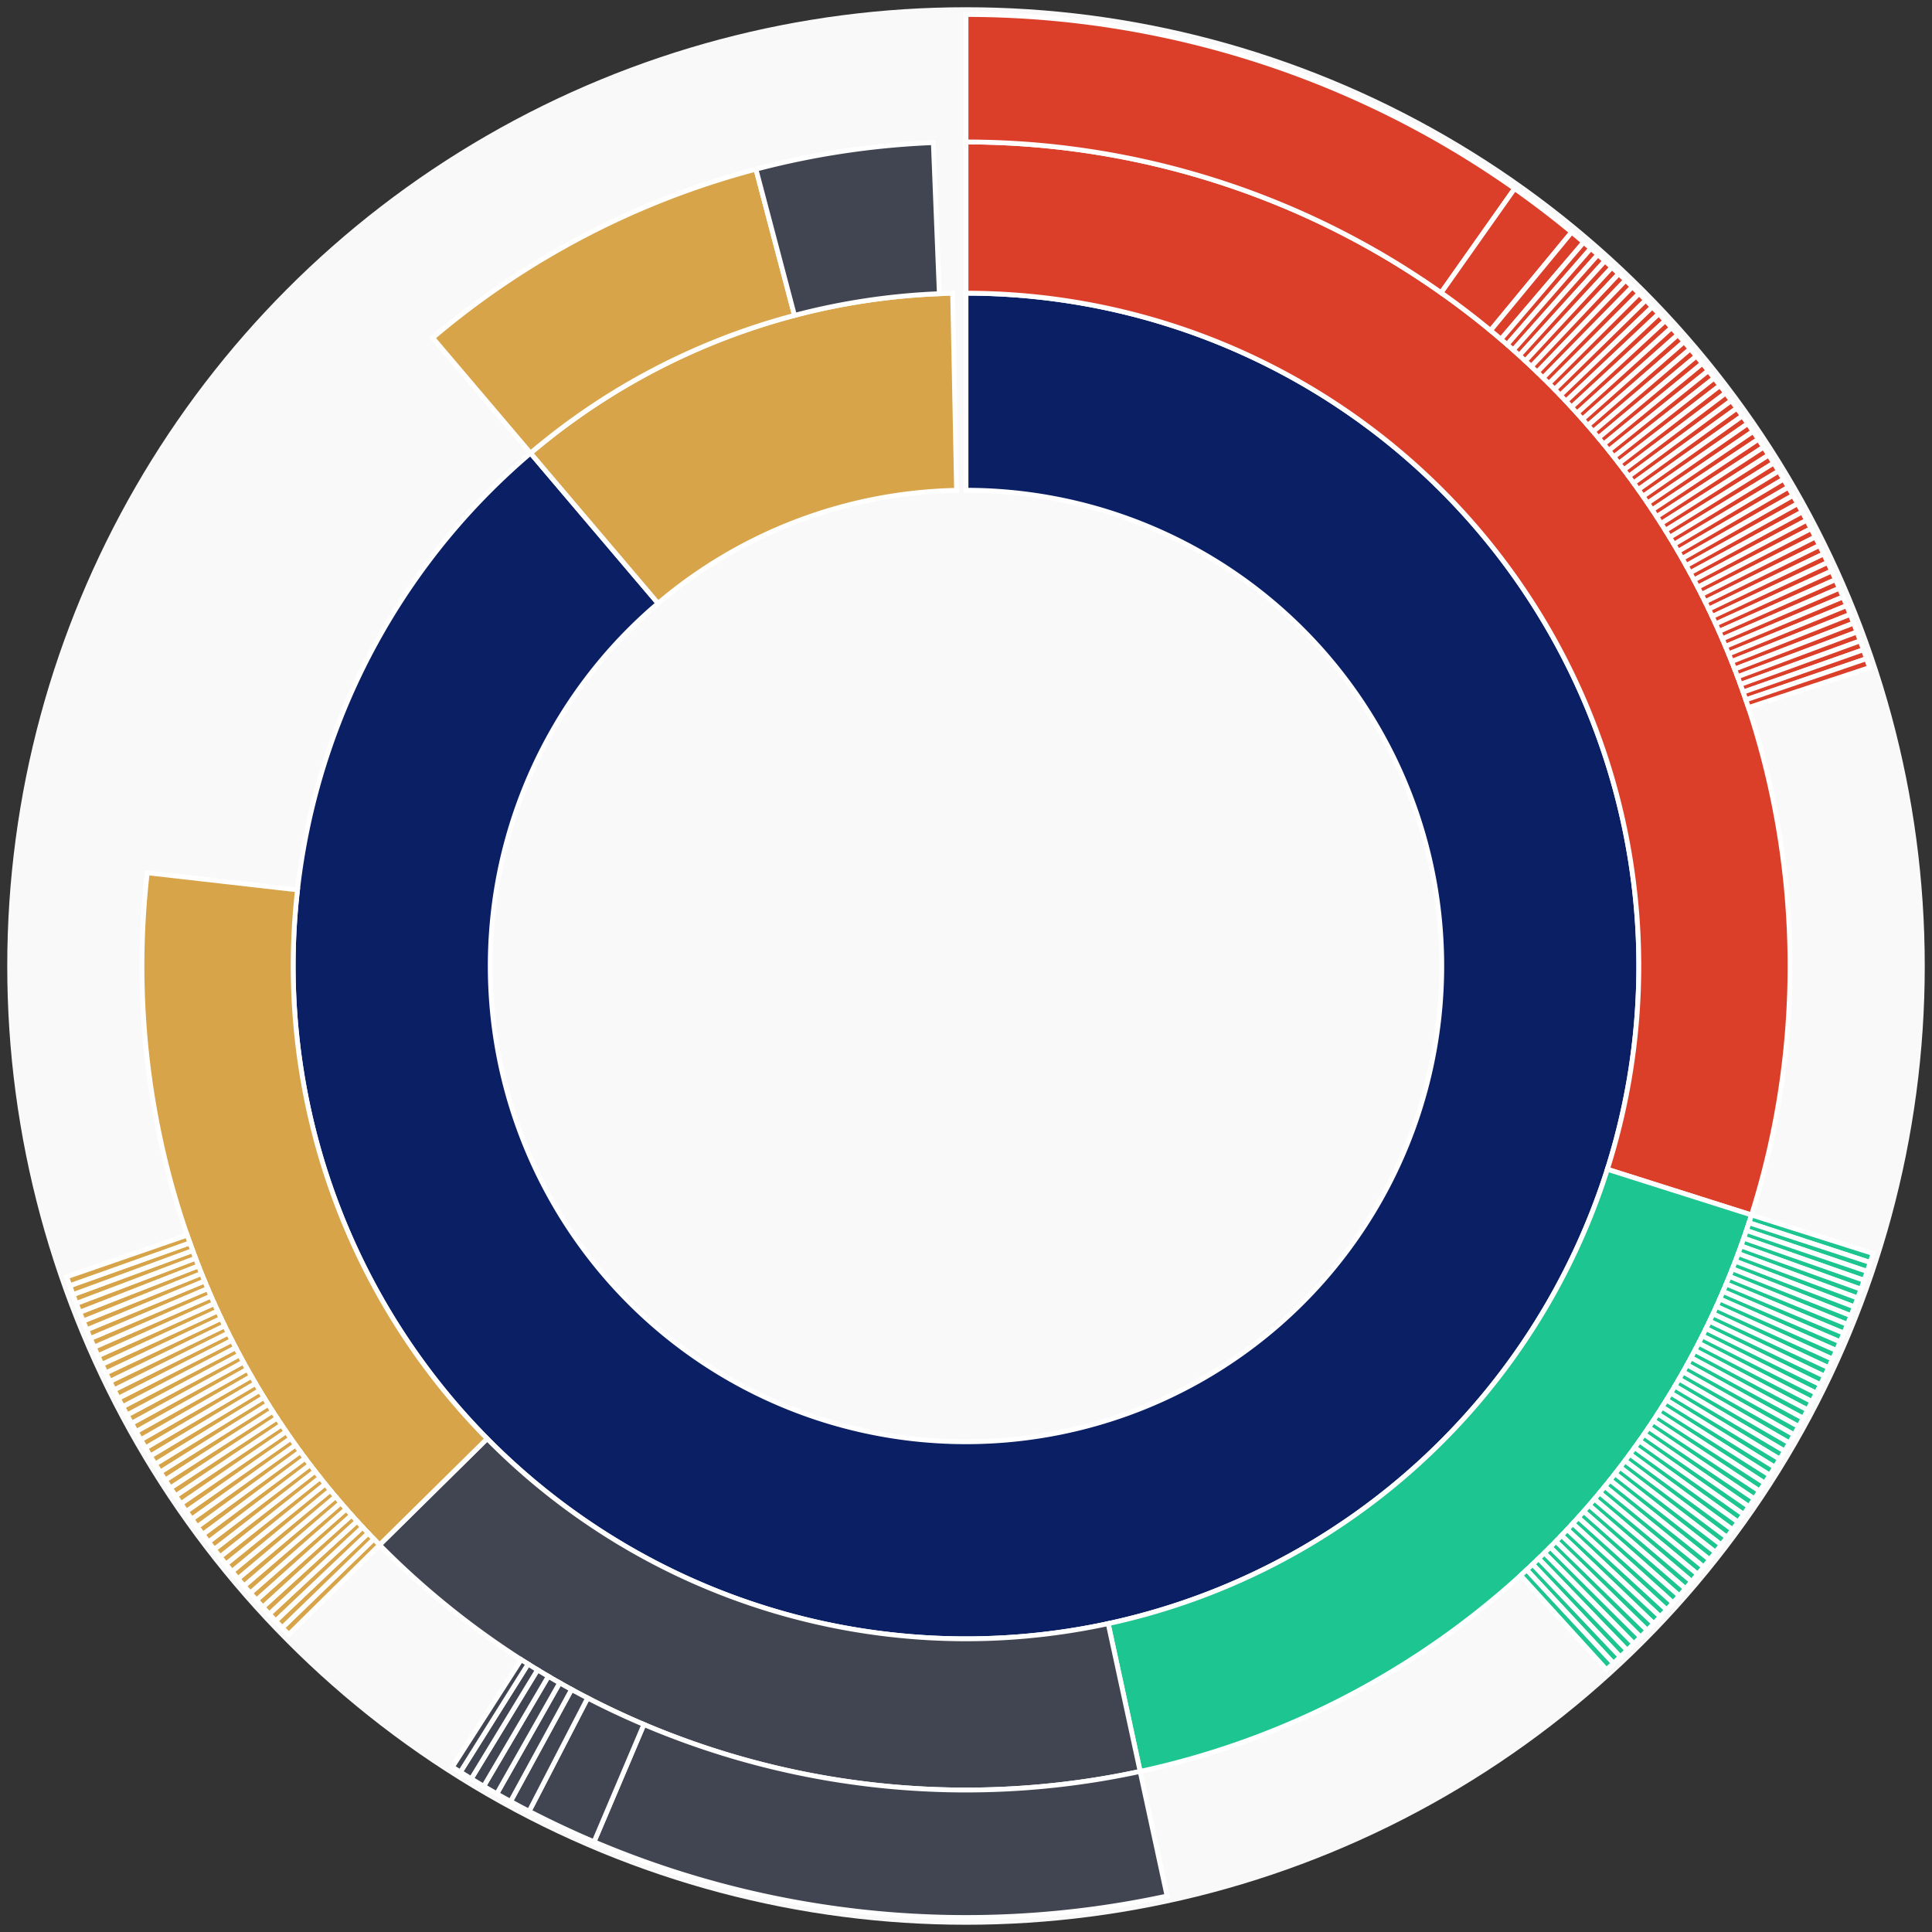 <svg xmlns="http://www.w3.org/2000/svg" width="400" height="400" id="block-7907793"><rect width="100%" height="100%" fill="#333333" stroke="none"/><g id="burst-container" transform="translate(200,200)"><circle r="197" style="fill: #f9f9f9; stroke: #f9f9f9; stroke-width: 3; opacity: 1;" id="circle-base"></circle><path display="none" d="M6.031385485800715e-15,-98.5A98.5,98.5,0,1,1,-6.031385485800715e-15,98.5A98.5,98.5,0,1,1,6.031385485800715e-15,-98.5Z" fill-rule="evenodd" id="p-type-root" style="stroke: #fff; opacity: 1;"></path><path d="M8.529667153919608e-15,-139.3A139.3,139.3,0,1,1,-90.156,-106.19L-63.75,-75.088A98.5,98.5,0,1,0,6.031385485800715e-15,-98.5Z" fill-rule="evenodd" style="fill: #0B1F65; stroke: #fff; opacity: 1;" id="p-type-data"></path><path d="M-90.156,-106.19A139.3,139.3,0,0,1,-2.762,-139.273L-1.953,-98.481A98.5,98.5,0,0,0,-63.75,-75.088Z" fill-rule="evenodd" style="fill: #D7A449; stroke: #fff; opacity: 1;" id="p-type-value"></path><path d="M1.0446666101440332e-14,-170.607A170.607,170.607,0,0,1,162.633,51.548L132.79,42.089A139.3,139.3,0,0,0,8.529667153919608e-15,-139.3Z" fill-rule="evenodd" style="fill: #DB3F29; stroke: #fff; opacity: 1;" id="p-type-functions"></path><path d="M162.633,51.548A170.607,170.607,0,0,1,36.055,166.754L29.439,136.154A139.3,139.3,0,0,0,132.79,42.089Z" fill-rule="evenodd" style="fill: #1DC690; stroke: #fff; opacity: 1;" id="p-type-logs"></path><path d="M36.055,166.754A170.607,170.607,0,0,1,-121.419,119.851L-99.138,97.858A139.3,139.3,0,0,0,29.439,136.154Z" fill-rule="evenodd" style="fill: #414552; stroke: #fff; opacity: 1;" id="p-type-ether"></path><path d="M-121.419,119.851A170.607,170.607,0,0,1,-169.511,-19.304L-138.405,-15.762A139.3,139.3,0,0,0,-99.138,97.858Z" fill-rule="evenodd" style="fill: #D7A449; stroke: #fff; opacity: 1;" id="p-type-tokenTransfers"></path><path d="M-110.418,-130.056A170.607,170.607,0,0,1,-43.492,-164.97L-35.511,-134.698A139.3,139.3,0,0,0,-90.156,-106.19Z" fill-rule="evenodd" style="fill: #D7A449; stroke: #fff; opacity: 1;" id="p-type-tokenTransfers"></path><path d="M-43.492,-164.97A170.607,170.607,0,0,1,-6.764,-170.473L-5.523,-139.191A139.3,139.3,0,0,0,-35.511,-134.698Z" fill-rule="evenodd" style="fill: #414552; stroke: #fff; opacity: 1;" id="p-type-ether"></path><path d="M1.206277097160143e-14,-197A197,197,0,0,1,113.586,-160.957L98.369,-139.393A170.607,170.607,0,0,0,1.0446666101440332e-14,-170.607Z" fill-rule="evenodd" style="fill: #DB3F29; stroke: #fff; opacity: 1;" id="p-type-functions"></path><path d="M113.586,-160.957A197,197,0,0,1,125.396,-151.937L108.596,-131.582A170.607,170.607,0,0,0,98.369,-139.393Z" fill-rule="evenodd" style="fill: #DB3F29; stroke: #fff; opacity: 1;" id="p-type-functions"></path><path d="M125.396,-151.937A197,197,0,0,1,127.889,-149.844L110.755,-129.769A170.607,170.607,0,0,0,108.596,-131.582Z" fill-rule="evenodd" style="fill: #DB3F29; stroke: #fff; opacity: 1;" id="p-type-functions"></path><path d="M127.889,-149.844A197,197,0,0,1,129.369,-148.569L112.037,-128.665A170.607,170.607,0,0,0,110.755,-129.769Z" fill-rule="evenodd" style="fill: #DB3F29; stroke: #fff; opacity: 1;" id="p-type-functions"></path><path d="M129.369,-148.569A197,197,0,0,1,130.835,-147.279L113.307,-127.547A170.607,170.607,0,0,0,112.037,-128.665Z" fill-rule="evenodd" style="fill: #DB3F29; stroke: #fff; opacity: 1;" id="p-type-functions"></path><path d="M130.835,-147.279A197,197,0,0,1,132.289,-145.975L114.566,-126.418A170.607,170.607,0,0,0,113.307,-127.547Z" fill-rule="evenodd" style="fill: #DB3F29; stroke: #fff; opacity: 1;" id="p-type-functions"></path><path d="M132.289,-145.975A197,197,0,0,1,133.73,-144.656L115.813,-125.276A170.607,170.607,0,0,0,114.566,-126.418Z" fill-rule="evenodd" style="fill: #DB3F29; stroke: #fff; opacity: 1;" id="p-type-functions"></path><path d="M133.73,-144.656A197,197,0,0,1,135.157,-143.323L117.05,-124.121A170.607,170.607,0,0,0,115.813,-125.276Z" fill-rule="evenodd" style="fill: #DB3F29; stroke: #fff; opacity: 1;" id="p-type-functions"></path><path d="M135.157,-143.323A197,197,0,0,1,136.572,-141.976L118.274,-122.955A170.607,170.607,0,0,0,117.05,-124.121Z" fill-rule="evenodd" style="fill: #DB3F29; stroke: #fff; opacity: 1;" id="p-type-functions"></path><path d="M136.572,-141.976A197,197,0,0,1,137.972,-140.615L119.488,-121.776A170.607,170.607,0,0,0,118.274,-122.955Z" fill-rule="evenodd" style="fill: #DB3F29; stroke: #fff; opacity: 1;" id="p-type-functions"></path><path d="M137.972,-140.615A197,197,0,0,1,139.36,-139.24L120.689,-120.586A170.607,170.607,0,0,0,119.488,-121.776Z" fill-rule="evenodd" style="fill: #DB3F29; stroke: #fff; opacity: 1;" id="p-type-functions"></path><path d="M139.36,-139.24A197,197,0,0,1,140.733,-137.852L121.879,-119.383A170.607,170.607,0,0,0,120.689,-120.586Z" fill-rule="evenodd" style="fill: #DB3F29; stroke: #fff; opacity: 1;" id="p-type-functions"></path><path d="M140.733,-137.852A197,197,0,0,1,142.093,-136.45L123.056,-118.169A170.607,170.607,0,0,0,121.879,-119.383Z" fill-rule="evenodd" style="fill: #DB3F29; stroke: #fff; opacity: 1;" id="p-type-functions"></path><path d="M142.093,-136.45A197,197,0,0,1,143.439,-135.034L124.222,-116.943A170.607,170.607,0,0,0,123.056,-118.169Z" fill-rule="evenodd" style="fill: #DB3F29; stroke: #fff; opacity: 1;" id="p-type-functions"></path><path d="M143.439,-135.034A197,197,0,0,1,144.771,-133.606L125.375,-115.706A170.607,170.607,0,0,0,124.222,-116.943Z" fill-rule="evenodd" style="fill: #DB3F29; stroke: #fff; opacity: 1;" id="p-type-functions"></path><path d="M144.771,-133.606A197,197,0,0,1,146.088,-132.164L126.516,-114.457A170.607,170.607,0,0,0,125.375,-115.706Z" fill-rule="evenodd" style="fill: #DB3F29; stroke: #fff; opacity: 1;" id="p-type-functions"></path><path d="M146.088,-132.164A197,197,0,0,1,147.391,-130.709L127.644,-113.197A170.607,170.607,0,0,0,126.516,-114.457Z" fill-rule="evenodd" style="fill: #DB3F29; stroke: #fff; opacity: 1;" id="p-type-functions"></path><path d="M147.391,-130.709A197,197,0,0,1,148.68,-129.241L128.76,-111.926A170.607,170.607,0,0,0,127.644,-113.197Z" fill-rule="evenodd" style="fill: #DB3F29; stroke: #fff; opacity: 1;" id="p-type-functions"></path><path d="M148.68,-129.241A197,197,0,0,1,149.954,-127.761L129.864,-110.644A170.607,170.607,0,0,0,128.76,-111.926Z" fill-rule="evenodd" style="fill: #DB3F29; stroke: #fff; opacity: 1;" id="p-type-functions"></path><path d="M149.954,-127.761A197,197,0,0,1,151.213,-126.268L130.954,-109.351A170.607,170.607,0,0,0,129.864,-110.644Z" fill-rule="evenodd" style="fill: #DB3F29; stroke: #fff; opacity: 1;" id="p-type-functions"></path><path d="M151.213,-126.268A197,197,0,0,1,152.457,-124.763L132.032,-108.048A170.607,170.607,0,0,0,130.954,-109.351Z" fill-rule="evenodd" style="fill: #DB3F29; stroke: #fff; opacity: 1;" id="p-type-functions"></path><path d="M152.457,-124.763A197,197,0,0,1,153.687,-123.245L133.097,-106.733A170.607,170.607,0,0,0,132.032,-108.048Z" fill-rule="evenodd" style="fill: #DB3F29; stroke: #fff; opacity: 1;" id="p-type-functions"></path><path d="M153.687,-123.245A197,197,0,0,1,154.901,-121.715L134.148,-105.409A170.607,170.607,0,0,0,133.097,-106.733Z" fill-rule="evenodd" style="fill: #DB3F29; stroke: #fff; opacity: 1;" id="p-type-functions"></path><path d="M154.901,-121.715A197,197,0,0,1,156.1,-120.174L135.187,-104.073A170.607,170.607,0,0,0,134.148,-105.409Z" fill-rule="evenodd" style="fill: #DB3F29; stroke: #fff; opacity: 1;" id="p-type-functions"></path><path d="M156.1,-120.174A197,197,0,0,1,157.284,-118.62L136.212,-102.728A170.607,170.607,0,0,0,135.187,-104.073Z" fill-rule="evenodd" style="fill: #DB3F29; stroke: #fff; opacity: 1;" id="p-type-functions"></path><path d="M157.284,-118.62A197,197,0,0,1,158.452,-117.055L137.224,-101.373A170.607,170.607,0,0,0,136.212,-102.728Z" fill-rule="evenodd" style="fill: #DB3F29; stroke: #fff; opacity: 1;" id="p-type-functions"></path><path d="M158.452,-117.055A197,197,0,0,1,159.605,-115.478L138.222,-100.007A170.607,170.607,0,0,0,137.224,-101.373Z" fill-rule="evenodd" style="fill: #DB3F29; stroke: #fff; opacity: 1;" id="p-type-functions"></path><path d="M159.605,-115.478A197,197,0,0,1,160.742,-113.89L139.207,-98.632A170.607,170.607,0,0,0,138.222,-100.007Z" fill-rule="evenodd" style="fill: #DB3F29; stroke: #fff; opacity: 1;" id="p-type-functions"></path><path d="M160.742,-113.89A197,197,0,0,1,161.863,-112.291L140.178,-97.247A170.607,170.607,0,0,0,139.207,-98.632Z" fill-rule="evenodd" style="fill: #DB3F29; stroke: #fff; opacity: 1;" id="p-type-functions"></path><path d="M161.863,-112.291A197,197,0,0,1,162.969,-110.681L141.135,-95.852A170.607,170.607,0,0,0,140.178,-97.247Z" fill-rule="evenodd" style="fill: #DB3F29; stroke: #fff; opacity: 1;" id="p-type-functions"></path><path d="M162.969,-110.681A197,197,0,0,1,164.058,-109.06L142.078,-94.448A170.607,170.607,0,0,0,141.135,-95.852Z" fill-rule="evenodd" style="fill: #DB3F29; stroke: #fff; opacity: 1;" id="p-type-functions"></path><path d="M164.058,-109.06A197,197,0,0,1,165.131,-107.428L143.008,-93.035A170.607,170.607,0,0,0,142.078,-94.448Z" fill-rule="evenodd" style="fill: #DB3F29; stroke: #fff; opacity: 1;" id="p-type-functions"></path><path d="M165.131,-107.428A197,197,0,0,1,166.188,-105.785L143.923,-91.613A170.607,170.607,0,0,0,143.008,-93.035Z" fill-rule="evenodd" style="fill: #DB3F29; stroke: #fff; opacity: 1;" id="p-type-functions"></path><path d="M166.188,-105.785A197,197,0,0,1,167.229,-104.133L144.824,-90.181A170.607,170.607,0,0,0,143.923,-91.613Z" fill-rule="evenodd" style="fill: #DB3F29; stroke: #fff; opacity: 1;" id="p-type-functions"></path><path d="M167.229,-104.133A197,197,0,0,1,168.253,-102.469L145.711,-88.741A170.607,170.607,0,0,0,144.824,-90.181Z" fill-rule="evenodd" style="fill: #DB3F29; stroke: #fff; opacity: 1;" id="p-type-functions"></path><path d="M168.253,-102.469A197,197,0,0,1,169.26,-100.796L146.584,-87.292A170.607,170.607,0,0,0,145.711,-88.741Z" fill-rule="evenodd" style="fill: #DB3F29; stroke: #fff; opacity: 1;" id="p-type-functions"></path><path d="M169.26,-100.796A197,197,0,0,1,170.251,-99.113L147.442,-85.835A170.607,170.607,0,0,0,146.584,-87.292Z" fill-rule="evenodd" style="fill: #DB3F29; stroke: #fff; opacity: 1;" id="p-type-functions"></path><path d="M170.251,-99.113A197,197,0,0,1,171.226,-97.421L148.286,-84.369A170.607,170.607,0,0,0,147.442,-85.835Z" fill-rule="evenodd" style="fill: #DB3F29; stroke: #fff; opacity: 1;" id="p-type-functions"></path><path d="M171.226,-97.421A197,197,0,0,1,172.183,-95.718L149.115,-82.894A170.607,170.607,0,0,0,148.286,-84.369Z" fill-rule="evenodd" style="fill: #DB3F29; stroke: #fff; opacity: 1;" id="p-type-functions"></path><path d="M172.183,-95.718A197,197,0,0,1,173.124,-94.006L149.929,-81.412A170.607,170.607,0,0,0,149.115,-82.894Z" fill-rule="evenodd" style="fill: #DB3F29; stroke: #fff; opacity: 1;" id="p-type-functions"></path><path d="M173.124,-94.006A197,197,0,0,1,174.047,-92.285L150.729,-79.922A170.607,170.607,0,0,0,149.929,-81.412Z" fill-rule="evenodd" style="fill: #DB3F29; stroke: #fff; opacity: 1;" id="p-type-functions"></path><path d="M174.047,-92.285A197,197,0,0,1,174.953,-90.555L151.514,-78.423A170.607,170.607,0,0,0,150.729,-79.922Z" fill-rule="evenodd" style="fill: #DB3F29; stroke: #fff; opacity: 1;" id="p-type-functions"></path><path d="M174.953,-90.555A197,197,0,0,1,175.843,-88.816L152.284,-76.917A170.607,170.607,0,0,0,151.514,-78.423Z" fill-rule="evenodd" style="fill: #DB3F29; stroke: #fff; opacity: 1;" id="p-type-functions"></path><path d="M175.843,-88.816A197,197,0,0,1,176.715,-87.069L153.039,-75.404A170.607,170.607,0,0,0,152.284,-76.917Z" fill-rule="evenodd" style="fill: #DB3F29; stroke: #fff; opacity: 1;" id="p-type-functions"></path><path d="M176.715,-87.069A197,197,0,0,1,177.569,-85.312L153.779,-73.883A170.607,170.607,0,0,0,153.039,-75.404Z" fill-rule="evenodd" style="fill: #DB3F29; stroke: #fff; opacity: 1;" id="p-type-functions"></path><path d="M177.569,-85.312A197,197,0,0,1,178.406,-83.548L154.504,-72.355A170.607,170.607,0,0,0,153.779,-73.883Z" fill-rule="evenodd" style="fill: #DB3F29; stroke: #fff; opacity: 1;" id="p-type-functions"></path><path d="M178.406,-83.548A197,197,0,0,1,179.226,-81.775L155.214,-70.819A170.607,170.607,0,0,0,154.504,-72.355Z" fill-rule="evenodd" style="fill: #DB3F29; stroke: #fff; opacity: 1;" id="p-type-functions"></path><path d="M179.226,-81.775A197,197,0,0,1,180.028,-79.994L155.909,-69.277A170.607,170.607,0,0,0,155.214,-70.819Z" fill-rule="evenodd" style="fill: #DB3F29; stroke: #fff; opacity: 1;" id="p-type-functions"></path><path d="M180.028,-79.994A197,197,0,0,1,180.812,-78.205L156.588,-67.728A170.607,170.607,0,0,0,155.909,-69.277Z" fill-rule="evenodd" style="fill: #DB3F29; stroke: #fff; opacity: 1;" id="p-type-functions"></path><path d="M180.812,-78.205A197,197,0,0,1,181.578,-76.409L157.251,-66.172A170.607,170.607,0,0,0,156.588,-67.728Z" fill-rule="evenodd" style="fill: #DB3F29; stroke: #fff; opacity: 1;" id="p-type-functions"></path><path d="M181.578,-76.409A197,197,0,0,1,182.327,-74.605L157.9,-64.61A170.607,170.607,0,0,0,157.251,-66.172Z" fill-rule="evenodd" style="fill: #DB3F29; stroke: #fff; opacity: 1;" id="p-type-functions"></path><path d="M182.327,-74.605A197,197,0,0,1,183.058,-72.794L158.533,-63.041A170.607,170.607,0,0,0,157.9,-64.61Z" fill-rule="evenodd" style="fill: #DB3F29; stroke: #fff; opacity: 1;" id="p-type-functions"></path><path d="M183.058,-72.794A197,197,0,0,1,183.77,-70.975L159.15,-61.466A170.607,170.607,0,0,0,158.533,-63.041Z" fill-rule="evenodd" style="fill: #DB3F29; stroke: #fff; opacity: 1;" id="p-type-functions"></path><path d="M183.77,-70.975A197,197,0,0,1,184.465,-69.15L159.751,-59.885A170.607,170.607,0,0,0,159.15,-61.466Z" fill-rule="evenodd" style="fill: #DB3F29; stroke: #fff; opacity: 1;" id="p-type-functions"></path><path d="M184.465,-69.15A197,197,0,0,1,185.141,-67.318L160.337,-58.299A170.607,170.607,0,0,0,159.751,-59.885Z" fill-rule="evenodd" style="fill: #DB3F29; stroke: #fff; opacity: 1;" id="p-type-functions"></path><path d="M185.141,-67.318A197,197,0,0,1,185.8,-65.479L160.907,-56.706A170.607,170.607,0,0,0,160.337,-58.299Z" fill-rule="evenodd" style="fill: #DB3F29; stroke: #fff; opacity: 1;" id="p-type-functions"></path><path d="M185.8,-65.479A197,197,0,0,1,186.44,-63.633L161.462,-55.108A170.607,170.607,0,0,0,160.907,-56.706Z" fill-rule="evenodd" style="fill: #DB3F29; stroke: #fff; opacity: 1;" id="p-type-functions"></path><path d="M186.44,-63.633A197,197,0,0,1,187.061,-61.782L162,-53.505A170.607,170.607,0,0,0,161.462,-55.108Z" fill-rule="evenodd" style="fill: #DB3F29; stroke: #fff; opacity: 1;" id="p-type-functions"></path><path d="M187.793,59.522A197,197,0,0,1,187.193,61.381L162.114,53.158A170.607,170.607,0,0,0,162.633,51.548Z" fill-rule="evenodd" style="fill: #1DC690; stroke: #fff; opacity: 1;" id="p-type-logs"></path><path d="M187.193,61.381A197,197,0,0,1,186.576,63.234L161.579,54.762A170.607,170.607,0,0,0,162.114,53.158Z" fill-rule="evenodd" style="fill: #1DC690; stroke: #fff; opacity: 1;" id="p-type-logs"></path><path d="M186.576,63.234A197,197,0,0,1,185.94,65.081L161.028,56.361A170.607,170.607,0,0,0,161.579,54.762Z" fill-rule="evenodd" style="fill: #1DC690; stroke: #fff; opacity: 1;" id="p-type-logs"></path><path d="M185.94,65.081A197,197,0,0,1,185.285,66.921L160.462,57.955A170.607,170.607,0,0,0,161.028,56.361Z" fill-rule="evenodd" style="fill: #1DC690; stroke: #fff; opacity: 1;" id="p-type-logs"></path><path d="M185.285,66.921A197,197,0,0,1,184.613,68.754L159.879,59.543A170.607,170.607,0,0,0,160.462,57.955Z" fill-rule="evenodd" style="fill: #1DC690; stroke: #fff; opacity: 1;" id="p-type-logs"></path><path d="M184.613,68.754A197,197,0,0,1,183.922,70.581L159.281,61.125A170.607,170.607,0,0,0,159.879,59.543Z" fill-rule="evenodd" style="fill: #1DC690; stroke: #fff; opacity: 1;" id="p-type-logs"></path><path d="M183.922,70.581A197,197,0,0,1,183.213,72.401L158.667,62.701A170.607,170.607,0,0,0,159.281,61.125Z" fill-rule="evenodd" style="fill: #1DC690; stroke: #fff; opacity: 1;" id="p-type-logs"></path><path d="M183.213,72.401A197,197,0,0,1,182.486,74.214L158.038,64.271A170.607,170.607,0,0,0,158.667,62.701Z" fill-rule="evenodd" style="fill: #1DC690; stroke: #fff; opacity: 1;" id="p-type-logs"></path><path d="M182.486,74.214A197,197,0,0,1,181.742,76.02L157.393,65.835A170.607,170.607,0,0,0,158.038,64.271Z" fill-rule="evenodd" style="fill: #1DC690; stroke: #fff; opacity: 1;" id="p-type-logs"></path><path d="M181.742,76.02A197,197,0,0,1,180.979,77.818L156.732,67.392A170.607,170.607,0,0,0,157.393,65.835Z" fill-rule="evenodd" style="fill: #1DC690; stroke: #fff; opacity: 1;" id="p-type-logs"></path><path d="M180.979,77.818A197,197,0,0,1,180.199,79.608L156.057,68.943A170.607,170.607,0,0,0,156.732,67.392Z" fill-rule="evenodd" style="fill: #1DC690; stroke: #fff; opacity: 1;" id="p-type-logs"></path><path d="M180.199,79.608A197,197,0,0,1,179.4,81.391L155.365,70.486A170.607,170.607,0,0,0,156.057,68.943Z" fill-rule="evenodd" style="fill: #1DC690; stroke: #fff; opacity: 1;" id="p-type-logs"></path><path d="M179.4,81.391A197,197,0,0,1,178.585,83.165L154.659,72.023A170.607,170.607,0,0,0,155.365,70.486Z" fill-rule="evenodd" style="fill: #1DC690; stroke: #fff; opacity: 1;" id="p-type-logs"></path><path d="M178.585,83.165A197,197,0,0,1,177.751,84.932L153.937,73.553A170.607,170.607,0,0,0,154.659,72.023Z" fill-rule="evenodd" style="fill: #1DC690; stroke: #fff; opacity: 1;" id="p-type-logs"></path><path d="M177.751,84.932A197,197,0,0,1,176.901,86.69L153.201,75.076A170.607,170.607,0,0,0,153.937,73.553Z" fill-rule="evenodd" style="fill: #1DC690; stroke: #fff; opacity: 1;" id="p-type-logs"></path><path d="M176.901,86.69A197,197,0,0,1,176.033,88.439L152.449,76.591A170.607,170.607,0,0,0,153.201,75.076Z" fill-rule="evenodd" style="fill: #1DC690; stroke: #fff; opacity: 1;" id="p-type-logs"></path><path d="M176.033,88.439A197,197,0,0,1,175.147,90.18L151.682,78.098A170.607,170.607,0,0,0,152.449,76.591Z" fill-rule="evenodd" style="fill: #1DC690; stroke: #fff; opacity: 1;" id="p-type-logs"></path><path d="M175.147,90.18A197,197,0,0,1,174.244,91.912L150.9,79.598A170.607,170.607,0,0,0,151.682,78.098Z" fill-rule="evenodd" style="fill: #1DC690; stroke: #fff; opacity: 1;" id="p-type-logs"></path><path d="M174.244,91.912A197,197,0,0,1,173.325,93.635L150.104,81.091A170.607,170.607,0,0,0,150.9,79.598Z" fill-rule="evenodd" style="fill: #1DC690; stroke: #fff; opacity: 1;" id="p-type-logs"></path><path d="M173.325,93.635A197,197,0,0,1,172.388,95.349L149.292,82.575A170.607,170.607,0,0,0,150.104,81.091Z" fill-rule="evenodd" style="fill: #1DC690; stroke: #fff; opacity: 1;" id="p-type-logs"></path><path d="M172.388,95.349A197,197,0,0,1,171.434,97.053L148.466,84.051A170.607,170.607,0,0,0,149.292,82.575Z" fill-rule="evenodd" style="fill: #1DC690; stroke: #fff; opacity: 1;" id="p-type-logs"></path><path d="M171.434,97.053A197,197,0,0,1,170.463,98.748L147.626,85.519A170.607,170.607,0,0,0,148.466,84.051Z" fill-rule="evenodd" style="fill: #1DC690; stroke: #fff; opacity: 1;" id="p-type-logs"></path><path d="M170.463,98.748A197,197,0,0,1,169.476,100.433L146.771,86.978A170.607,170.607,0,0,0,147.626,85.519Z" fill-rule="evenodd" style="fill: #1DC690; stroke: #fff; opacity: 1;" id="p-type-logs"></path><path d="M169.476,100.433A197,197,0,0,1,168.472,102.109L145.901,88.429A170.607,170.607,0,0,0,146.771,86.978Z" fill-rule="evenodd" style="fill: #1DC690; stroke: #fff; opacity: 1;" id="p-type-logs"></path><path d="M168.472,102.109A197,197,0,0,1,167.451,103.774L145.017,89.871A170.607,170.607,0,0,0,145.901,88.429Z" fill-rule="evenodd" style="fill: #1DC690; stroke: #fff; opacity: 1;" id="p-type-logs"></path><path d="M167.451,103.774A197,197,0,0,1,166.414,105.429L144.119,91.304A170.607,170.607,0,0,0,145.017,89.871Z" fill-rule="evenodd" style="fill: #1DC690; stroke: #fff; opacity: 1;" id="p-type-logs"></path><path d="M166.414,105.429A197,197,0,0,1,165.361,107.074L143.207,92.729A170.607,170.607,0,0,0,144.119,91.304Z" fill-rule="evenodd" style="fill: #1DC690; stroke: #fff; opacity: 1;" id="p-type-logs"></path><path d="M165.361,107.074A197,197,0,0,1,164.291,108.708L142.28,94.144A170.607,170.607,0,0,0,143.207,92.729Z" fill-rule="evenodd" style="fill: #1DC690; stroke: #fff; opacity: 1;" id="p-type-logs"></path><path d="M164.291,108.708A197,197,0,0,1,163.205,110.331L141.34,95.55A170.607,170.607,0,0,0,142.28,94.144Z" fill-rule="evenodd" style="fill: #1DC690; stroke: #fff; opacity: 1;" id="p-type-logs"></path><path d="M163.205,110.331A197,197,0,0,1,162.104,111.944L140.386,96.946A170.607,170.607,0,0,0,141.34,95.55Z" fill-rule="evenodd" style="fill: #1DC690; stroke: #fff; opacity: 1;" id="p-type-logs"></path><path d="M162.104,111.944A197,197,0,0,1,160.986,113.546L139.418,98.333A170.607,170.607,0,0,0,140.386,96.946Z" fill-rule="evenodd" style="fill: #1DC690; stroke: #fff; opacity: 1;" id="p-type-logs"></path><path d="M160.986,113.546A197,197,0,0,1,159.852,115.136L138.436,99.711A170.607,170.607,0,0,0,139.418,98.333Z" fill-rule="evenodd" style="fill: #1DC690; stroke: #fff; opacity: 1;" id="p-type-logs"></path><path d="M159.852,115.136A197,197,0,0,1,158.703,116.715L137.441,101.078A170.607,170.607,0,0,0,138.436,99.711Z" fill-rule="evenodd" style="fill: #1DC690; stroke: #fff; opacity: 1;" id="p-type-logs"></path><path d="M158.703,116.715A197,197,0,0,1,157.538,118.283L136.432,102.436A170.607,170.607,0,0,0,137.441,101.078Z" fill-rule="evenodd" style="fill: #1DC690; stroke: #fff; opacity: 1;" id="p-type-logs"></path><path d="M157.538,118.283A197,197,0,0,1,156.357,119.839L135.409,103.784A170.607,170.607,0,0,0,136.432,102.436Z" fill-rule="evenodd" style="fill: #1DC690; stroke: #fff; opacity: 1;" id="p-type-logs"></path><path d="M156.357,119.839A197,197,0,0,1,155.162,121.383L134.374,105.121A170.607,170.607,0,0,0,135.409,103.784Z" fill-rule="evenodd" style="fill: #1DC690; stroke: #fff; opacity: 1;" id="p-type-logs"></path><path d="M155.162,121.383A197,197,0,0,1,153.951,122.915L133.325,106.448A170.607,170.607,0,0,0,134.374,105.121Z" fill-rule="evenodd" style="fill: #1DC690; stroke: #fff; opacity: 1;" id="p-type-logs"></path><path d="M153.951,122.915A197,197,0,0,1,152.724,124.436L132.263,107.765A170.607,170.607,0,0,0,133.325,106.448Z" fill-rule="evenodd" style="fill: #1DC690; stroke: #fff; opacity: 1;" id="p-type-logs"></path><path d="M152.724,124.436A197,197,0,0,1,151.483,125.944L131.188,109.07A170.607,170.607,0,0,0,132.263,107.765Z" fill-rule="evenodd" style="fill: #1DC690; stroke: #fff; opacity: 1;" id="p-type-logs"></path><path d="M151.483,125.944A197,197,0,0,1,150.227,127.439L130.101,110.366A170.607,170.607,0,0,0,131.188,109.07Z" fill-rule="evenodd" style="fill: #1DC690; stroke: #fff; opacity: 1;" id="p-type-logs"></path><path d="M150.227,127.439A197,197,0,0,1,148.956,128.923L129,111.65A170.607,170.607,0,0,0,130.101,110.366Z" fill-rule="evenodd" style="fill: #1DC690; stroke: #fff; opacity: 1;" id="p-type-logs"></path><path d="M148.956,128.923A197,197,0,0,1,147.671,130.393L127.887,112.924A170.607,170.607,0,0,0,129,111.65Z" fill-rule="evenodd" style="fill: #1DC690; stroke: #fff; opacity: 1;" id="p-type-logs"></path><path d="M147.671,130.393A197,197,0,0,1,146.371,131.851L126.761,114.186A170.607,170.607,0,0,0,127.887,112.924Z" fill-rule="evenodd" style="fill: #1DC690; stroke: #fff; opacity: 1;" id="p-type-logs"></path><path d="M146.371,131.851A197,197,0,0,1,145.056,133.295L125.623,115.437A170.607,170.607,0,0,0,126.761,114.186Z" fill-rule="evenodd" style="fill: #1DC690; stroke: #fff; opacity: 1;" id="p-type-logs"></path><path d="M145.056,133.295A197,197,0,0,1,143.728,134.727L124.472,116.677A170.607,170.607,0,0,0,125.623,115.437Z" fill-rule="evenodd" style="fill: #1DC690; stroke: #fff; opacity: 1;" id="p-type-logs"></path><path d="M143.728,134.727A197,197,0,0,1,142.385,136.145L123.309,117.905A170.607,170.607,0,0,0,124.472,116.677Z" fill-rule="evenodd" style="fill: #1DC690; stroke: #fff; opacity: 1;" id="p-type-logs"></path><path d="M142.385,136.145A197,197,0,0,1,141.028,137.55L122.134,119.122A170.607,170.607,0,0,0,123.309,117.905Z" fill-rule="evenodd" style="fill: #1DC690; stroke: #fff; opacity: 1;" id="p-type-logs"></path><path d="M141.028,137.55A197,197,0,0,1,139.658,138.941L120.947,120.327A170.607,170.607,0,0,0,122.134,119.122Z" fill-rule="evenodd" style="fill: #1DC690; stroke: #fff; opacity: 1;" id="p-type-logs"></path><path d="M139.658,138.941A197,197,0,0,1,138.273,140.319L119.748,121.52A170.607,170.607,0,0,0,120.947,120.327Z" fill-rule="evenodd" style="fill: #1DC690; stroke: #fff; opacity: 1;" id="p-type-logs"></path><path d="M138.273,140.319A197,197,0,0,1,136.875,141.683L118.538,122.701A170.607,170.607,0,0,0,119.748,121.52Z" fill-rule="evenodd" style="fill: #1DC690; stroke: #fff; opacity: 1;" id="p-type-logs"></path><path d="M136.875,141.683A197,197,0,0,1,135.464,143.033L117.315,123.87A170.607,170.607,0,0,0,118.538,122.701Z" fill-rule="evenodd" style="fill: #1DC690; stroke: #fff; opacity: 1;" id="p-type-logs"></path><path d="M135.464,143.033A197,197,0,0,1,134.039,144.369L116.081,125.027A170.607,170.607,0,0,0,117.315,123.87Z" fill-rule="evenodd" style="fill: #1DC690; stroke: #fff; opacity: 1;" id="p-type-logs"></path><path d="M134.039,144.369A197,197,0,0,1,132.601,145.691L114.836,126.172A170.607,170.607,0,0,0,116.081,125.027Z" fill-rule="evenodd" style="fill: #1DC690; stroke: #fff; opacity: 1;" id="p-type-logs"></path><path d="M41.633,192.551A197,197,0,0,1,-77.005,181.326L-66.689,157.033A170.607,170.607,0,0,0,36.055,166.754Z" fill-rule="evenodd" style="fill: #414552; stroke: #fff; opacity: 1;" id="p-type-ether"></path><path d="M-77.005,181.326A197,197,0,0,1,-90.454,175.006L-78.336,151.56A170.607,170.607,0,0,0,-66.689,157.033Z" fill-rule="evenodd" style="fill: #414552; stroke: #fff; opacity: 1;" id="p-type-ether"></path><path d="M-90.454,175.006A197,197,0,0,1,-94.3,172.964L-81.666,149.791A170.607,170.607,0,0,0,-78.336,151.56Z" fill-rule="evenodd" style="fill: #414552; stroke: #fff; opacity: 1;" id="p-type-ether"></path><path d="M-94.3,172.964A197,197,0,0,1,-97.145,171.382L-84.13,148.421A170.607,170.607,0,0,0,-81.666,149.791Z" fill-rule="evenodd" style="fill: #414552; stroke: #fff; opacity: 1;" id="p-type-ether"></path><path d="M-97.145,171.382A197,197,0,0,1,-99.855,169.818L-86.477,147.066A170.607,170.607,0,0,0,-84.13,148.421Z" fill-rule="evenodd" style="fill: #414552; stroke: #fff; opacity: 1;" id="p-type-ether"></path><path d="M-99.855,169.818A197,197,0,0,1,-102.431,168.276L-88.708,145.732A170.607,170.607,0,0,0,-86.477,147.066Z" fill-rule="evenodd" style="fill: #414552; stroke: #fff; opacity: 1;" id="p-type-ether"></path><path d="M-102.431,168.276A197,197,0,0,1,-104.692,166.879L-90.666,144.521A170.607,170.607,0,0,0,-88.708,145.732Z" fill-rule="evenodd" style="fill: #414552; stroke: #fff; opacity: 1;" id="p-type-ether"></path><path d="M-104.692,166.879A197,197,0,0,1,-106.342,165.833L-92.095,143.615A170.607,170.607,0,0,0,-90.666,144.521Z" fill-rule="evenodd" style="fill: #414552; stroke: #fff; opacity: 1;" id="p-type-ether"></path><path d="M-140.202,138.392A197,197,0,0,1,-141.568,136.995L-122.601,118.641A170.607,170.607,0,0,0,-121.419,119.851Z" fill-rule="evenodd" style="fill: #D7A449; stroke: #fff; opacity: 1;" id="p-type-tokenTransfers"></path><path d="M-141.568,136.995A197,197,0,0,1,-142.919,135.585L-123.771,117.42A170.607,170.607,0,0,0,-122.601,118.641Z" fill-rule="evenodd" style="fill: #D7A449; stroke: #fff; opacity: 1;" id="p-type-tokenTransfers"></path><path d="M-142.919,135.585A197,197,0,0,1,-144.256,134.161L-124.929,116.187A170.607,170.607,0,0,0,-123.771,117.42Z" fill-rule="evenodd" style="fill: #D7A449; stroke: #fff; opacity: 1;" id="p-type-tokenTransfers"></path><path d="M-144.256,134.161A197,197,0,0,1,-145.579,132.724L-126.075,114.943A170.607,170.607,0,0,0,-124.929,116.187Z" fill-rule="evenodd" style="fill: #D7A449; stroke: #fff; opacity: 1;" id="p-type-tokenTransfers"></path><path d="M-145.579,132.724A197,197,0,0,1,-146.888,131.274L-127.209,113.687A170.607,170.607,0,0,0,-126.075,114.943Z" fill-rule="evenodd" style="fill: #D7A449; stroke: #fff; opacity: 1;" id="p-type-tokenTransfers"></path><path d="M-146.888,131.274A197,197,0,0,1,-148.182,129.812L-128.329,112.42A170.607,170.607,0,0,0,-127.209,113.687Z" fill-rule="evenodd" style="fill: #D7A449; stroke: #fff; opacity: 1;" id="p-type-tokenTransfers"></path><path d="M-148.182,129.812A197,197,0,0,1,-149.462,128.336L-129.438,111.142A170.607,170.607,0,0,0,-128.329,112.42Z" fill-rule="evenodd" style="fill: #D7A449; stroke: #fff; opacity: 1;" id="p-type-tokenTransfers"></path><path d="M-149.462,128.336A197,197,0,0,1,-150.727,126.848L-130.533,109.854A170.607,170.607,0,0,0,-129.438,111.142Z" fill-rule="evenodd" style="fill: #D7A449; stroke: #fff; opacity: 1;" id="p-type-tokenTransfers"></path><path d="M-150.727,126.848A197,197,0,0,1,-151.977,125.348L-131.616,108.554A170.607,170.607,0,0,0,-130.533,109.854Z" fill-rule="evenodd" style="fill: #D7A449; stroke: #fff; opacity: 1;" id="p-type-tokenTransfers"></path><path d="M-151.977,125.348A197,197,0,0,1,-153.212,123.835L-132.686,107.244A170.607,170.607,0,0,0,-131.616,108.554Z" fill-rule="evenodd" style="fill: #D7A449; stroke: #fff; opacity: 1;" id="p-type-tokenTransfers"></path><path d="M-153.212,123.835A197,197,0,0,1,-154.432,122.31L-133.742,105.923A170.607,170.607,0,0,0,-132.686,107.244Z" fill-rule="evenodd" style="fill: #D7A449; stroke: #fff; opacity: 1;" id="p-type-tokenTransfers"></path><path d="M-154.432,122.31A197,197,0,0,1,-155.637,120.773L-134.786,104.592A170.607,170.607,0,0,0,-133.742,105.923Z" fill-rule="evenodd" style="fill: #D7A449; stroke: #fff; opacity: 1;" id="p-type-tokenTransfers"></path><path d="M-155.637,120.773A197,197,0,0,1,-156.827,119.224L-135.816,103.251A170.607,170.607,0,0,0,-134.786,104.592Z" fill-rule="evenodd" style="fill: #D7A449; stroke: #fff; opacity: 1;" id="p-type-tokenTransfers"></path><path d="M-156.827,119.224A197,197,0,0,1,-158.001,117.663L-136.833,101.899A170.607,170.607,0,0,0,-135.816,103.251Z" fill-rule="evenodd" style="fill: #D7A449; stroke: #fff; opacity: 1;" id="p-type-tokenTransfers"></path><path d="M-158.001,117.663A197,197,0,0,1,-159.16,116.091L-137.837,100.538A170.607,170.607,0,0,0,-136.833,101.899Z" fill-rule="evenodd" style="fill: #D7A449; stroke: #fff; opacity: 1;" id="p-type-tokenTransfers"></path><path d="M-159.16,116.091A197,197,0,0,1,-160.303,114.507L-138.827,99.166A170.607,170.607,0,0,0,-137.837,100.538Z" fill-rule="evenodd" style="fill: #D7A449; stroke: #fff; opacity: 1;" id="p-type-tokenTransfers"></path><path d="M-160.303,114.507A197,197,0,0,1,-161.431,112.912L-139.803,97.785A170.607,170.607,0,0,0,-138.827,99.166Z" fill-rule="evenodd" style="fill: #D7A449; stroke: #fff; opacity: 1;" id="p-type-tokenTransfers"></path><path d="M-161.431,112.912A197,197,0,0,1,-162.542,111.306L-140.766,96.394A170.607,170.607,0,0,0,-139.803,97.785Z" fill-rule="evenodd" style="fill: #D7A449; stroke: #fff; opacity: 1;" id="p-type-tokenTransfers"></path><path d="M-162.542,111.306A197,197,0,0,1,-163.638,109.689L-141.714,94.994A170.607,170.607,0,0,0,-140.766,96.394Z" fill-rule="evenodd" style="fill: #D7A449; stroke: #fff; opacity: 1;" id="p-type-tokenTransfers"></path><path d="M-163.638,109.689A197,197,0,0,1,-164.717,108.062L-142.649,93.584A170.607,170.607,0,0,0,-141.714,94.994Z" fill-rule="evenodd" style="fill: #D7A449; stroke: #fff; opacity: 1;" id="p-type-tokenTransfers"></path><path d="M-164.717,108.062A197,197,0,0,1,-165.78,106.423L-143.57,92.165A170.607,170.607,0,0,0,-142.649,93.584Z" fill-rule="evenodd" style="fill: #D7A449; stroke: #fff; opacity: 1;" id="p-type-tokenTransfers"></path><path d="M-165.78,106.423A197,197,0,0,1,-166.827,104.774L-144.477,90.737A170.607,170.607,0,0,0,-143.57,92.165Z" fill-rule="evenodd" style="fill: #D7A449; stroke: #fff; opacity: 1;" id="p-type-tokenTransfers"></path><path d="M-166.827,104.774A197,197,0,0,1,-167.858,103.115L-145.369,89.3A170.607,170.607,0,0,0,-144.477,90.737Z" fill-rule="evenodd" style="fill: #D7A449; stroke: #fff; opacity: 1;" id="p-type-tokenTransfers"></path><path d="M-167.858,103.115A197,197,0,0,1,-168.872,101.446L-146.247,87.855A170.607,170.607,0,0,0,-145.369,89.3Z" fill-rule="evenodd" style="fill: #D7A449; stroke: #fff; opacity: 1;" id="p-type-tokenTransfers"></path><path d="M-168.872,101.446A197,197,0,0,1,-169.869,99.767L-147.111,86.401A170.607,170.607,0,0,0,-146.247,87.855Z" fill-rule="evenodd" style="fill: #D7A449; stroke: #fff; opacity: 1;" id="p-type-tokenTransfers"></path><path d="M-169.869,99.767A197,197,0,0,1,-170.85,98.078L-147.96,84.938A170.607,170.607,0,0,0,-147.111,86.401Z" fill-rule="evenodd" style="fill: #D7A449; stroke: #fff; opacity: 1;" id="p-type-tokenTransfers"></path><path d="M-170.85,98.078A197,197,0,0,1,-171.814,96.379L-148.795,83.467A170.607,170.607,0,0,0,-147.96,84.938Z" fill-rule="evenodd" style="fill: #D7A449; stroke: #fff; opacity: 1;" id="p-type-tokenTransfers"></path><path d="M-171.814,96.379A197,197,0,0,1,-172.761,94.671L-149.615,81.988A170.607,170.607,0,0,0,-148.795,83.467Z" fill-rule="evenodd" style="fill: #D7A449; stroke: #fff; opacity: 1;" id="p-type-tokenTransfers"></path><path d="M-172.761,94.671A197,197,0,0,1,-173.691,92.954L-150.421,80.5A170.607,170.607,0,0,0,-149.615,81.988Z" fill-rule="evenodd" style="fill: #D7A449; stroke: #fff; opacity: 1;" id="p-type-tokenTransfers"></path><path d="M-173.691,92.954A197,197,0,0,1,-174.604,91.227L-151.212,79.005A170.607,170.607,0,0,0,-150.421,80.5Z" fill-rule="evenodd" style="fill: #D7A449; stroke: #fff; opacity: 1;" id="p-type-tokenTransfers"></path><path d="M-174.604,91.227A197,197,0,0,1,-175.5,89.492L-151.988,77.502A170.607,170.607,0,0,0,-151.212,79.005Z" fill-rule="evenodd" style="fill: #D7A449; stroke: #fff; opacity: 1;" id="p-type-tokenTransfers"></path><path d="M-175.5,89.492A197,197,0,0,1,-176.379,87.747L-152.748,75.991A170.607,170.607,0,0,0,-151.988,77.502Z" fill-rule="evenodd" style="fill: #D7A449; stroke: #fff; opacity: 1;" id="p-type-tokenTransfers"></path><path d="M-176.379,87.747A197,197,0,0,1,-177.24,85.994L-153.494,74.473A170.607,170.607,0,0,0,-152.748,75.991Z" fill-rule="evenodd" style="fill: #D7A449; stroke: #fff; opacity: 1;" id="p-type-tokenTransfers"></path><path d="M-177.24,85.994A197,197,0,0,1,-178.084,84.233L-154.225,72.948A170.607,170.607,0,0,0,-153.494,74.473Z" fill-rule="evenodd" style="fill: #D7A449; stroke: #fff; opacity: 1;" id="p-type-tokenTransfers"></path><path d="M-178.084,84.233A197,197,0,0,1,-178.91,82.463L-154.941,71.415A170.607,170.607,0,0,0,-154.225,72.948Z" fill-rule="evenodd" style="fill: #D7A449; stroke: #fff; opacity: 1;" id="p-type-tokenTransfers"></path><path d="M-178.91,82.463A197,197,0,0,1,-179.719,80.685L-155.641,69.876A170.607,170.607,0,0,0,-154.941,71.415Z" fill-rule="evenodd" style="fill: #D7A449; stroke: #fff; opacity: 1;" id="p-type-tokenTransfers"></path><path d="M-179.719,80.685A197,197,0,0,1,-180.51,78.9L-156.326,68.329A170.607,170.607,0,0,0,-155.641,69.876Z" fill-rule="evenodd" style="fill: #D7A449; stroke: #fff; opacity: 1;" id="p-type-tokenTransfers"></path><path d="M-180.51,78.9A197,197,0,0,1,-181.283,77.106L-156.996,66.776A170.607,170.607,0,0,0,-156.326,68.329Z" fill-rule="evenodd" style="fill: #D7A449; stroke: #fff; opacity: 1;" id="p-type-tokenTransfers"></path><path d="M-181.283,77.106A197,197,0,0,1,-182.039,75.305L-157.65,65.216A170.607,170.607,0,0,0,-156.996,66.776Z" fill-rule="evenodd" style="fill: #D7A449; stroke: #fff; opacity: 1;" id="p-type-tokenTransfers"></path><path d="M-182.039,75.305A197,197,0,0,1,-182.777,73.497L-158.289,63.65A170.607,170.607,0,0,0,-157.65,65.216Z" fill-rule="evenodd" style="fill: #D7A449; stroke: #fff; opacity: 1;" id="p-type-tokenTransfers"></path><path d="M-182.777,73.497A197,197,0,0,1,-183.496,71.681L-158.912,62.077A170.607,170.607,0,0,0,-158.289,63.65Z" fill-rule="evenodd" style="fill: #D7A449; stroke: #fff; opacity: 1;" id="p-type-tokenTransfers"></path><path d="M-183.496,71.681A197,197,0,0,1,-184.198,69.858L-159.52,60.499A170.607,170.607,0,0,0,-158.912,62.077Z" fill-rule="evenodd" style="fill: #D7A449; stroke: #fff; opacity: 1;" id="p-type-tokenTransfers"></path><path d="M-184.198,69.858A197,197,0,0,1,-184.881,68.029L-160.112,58.914A170.607,170.607,0,0,0,-159.52,60.499Z" fill-rule="evenodd" style="fill: #D7A449; stroke: #fff; opacity: 1;" id="p-type-tokenTransfers"></path><path d="M-184.881,68.029A197,197,0,0,1,-185.547,66.192L-160.688,57.324A170.607,170.607,0,0,0,-160.112,58.914Z" fill-rule="evenodd" style="fill: #D7A449; stroke: #fff; opacity: 1;" id="p-type-tokenTransfers"></path><path d="M-185.547,66.192A197,197,0,0,1,-186.194,64.349L-161.249,55.728A170.607,170.607,0,0,0,-160.688,57.324Z" fill-rule="evenodd" style="fill: #D7A449; stroke: #fff; opacity: 1;" id="p-type-tokenTransfers"></path></g></svg>